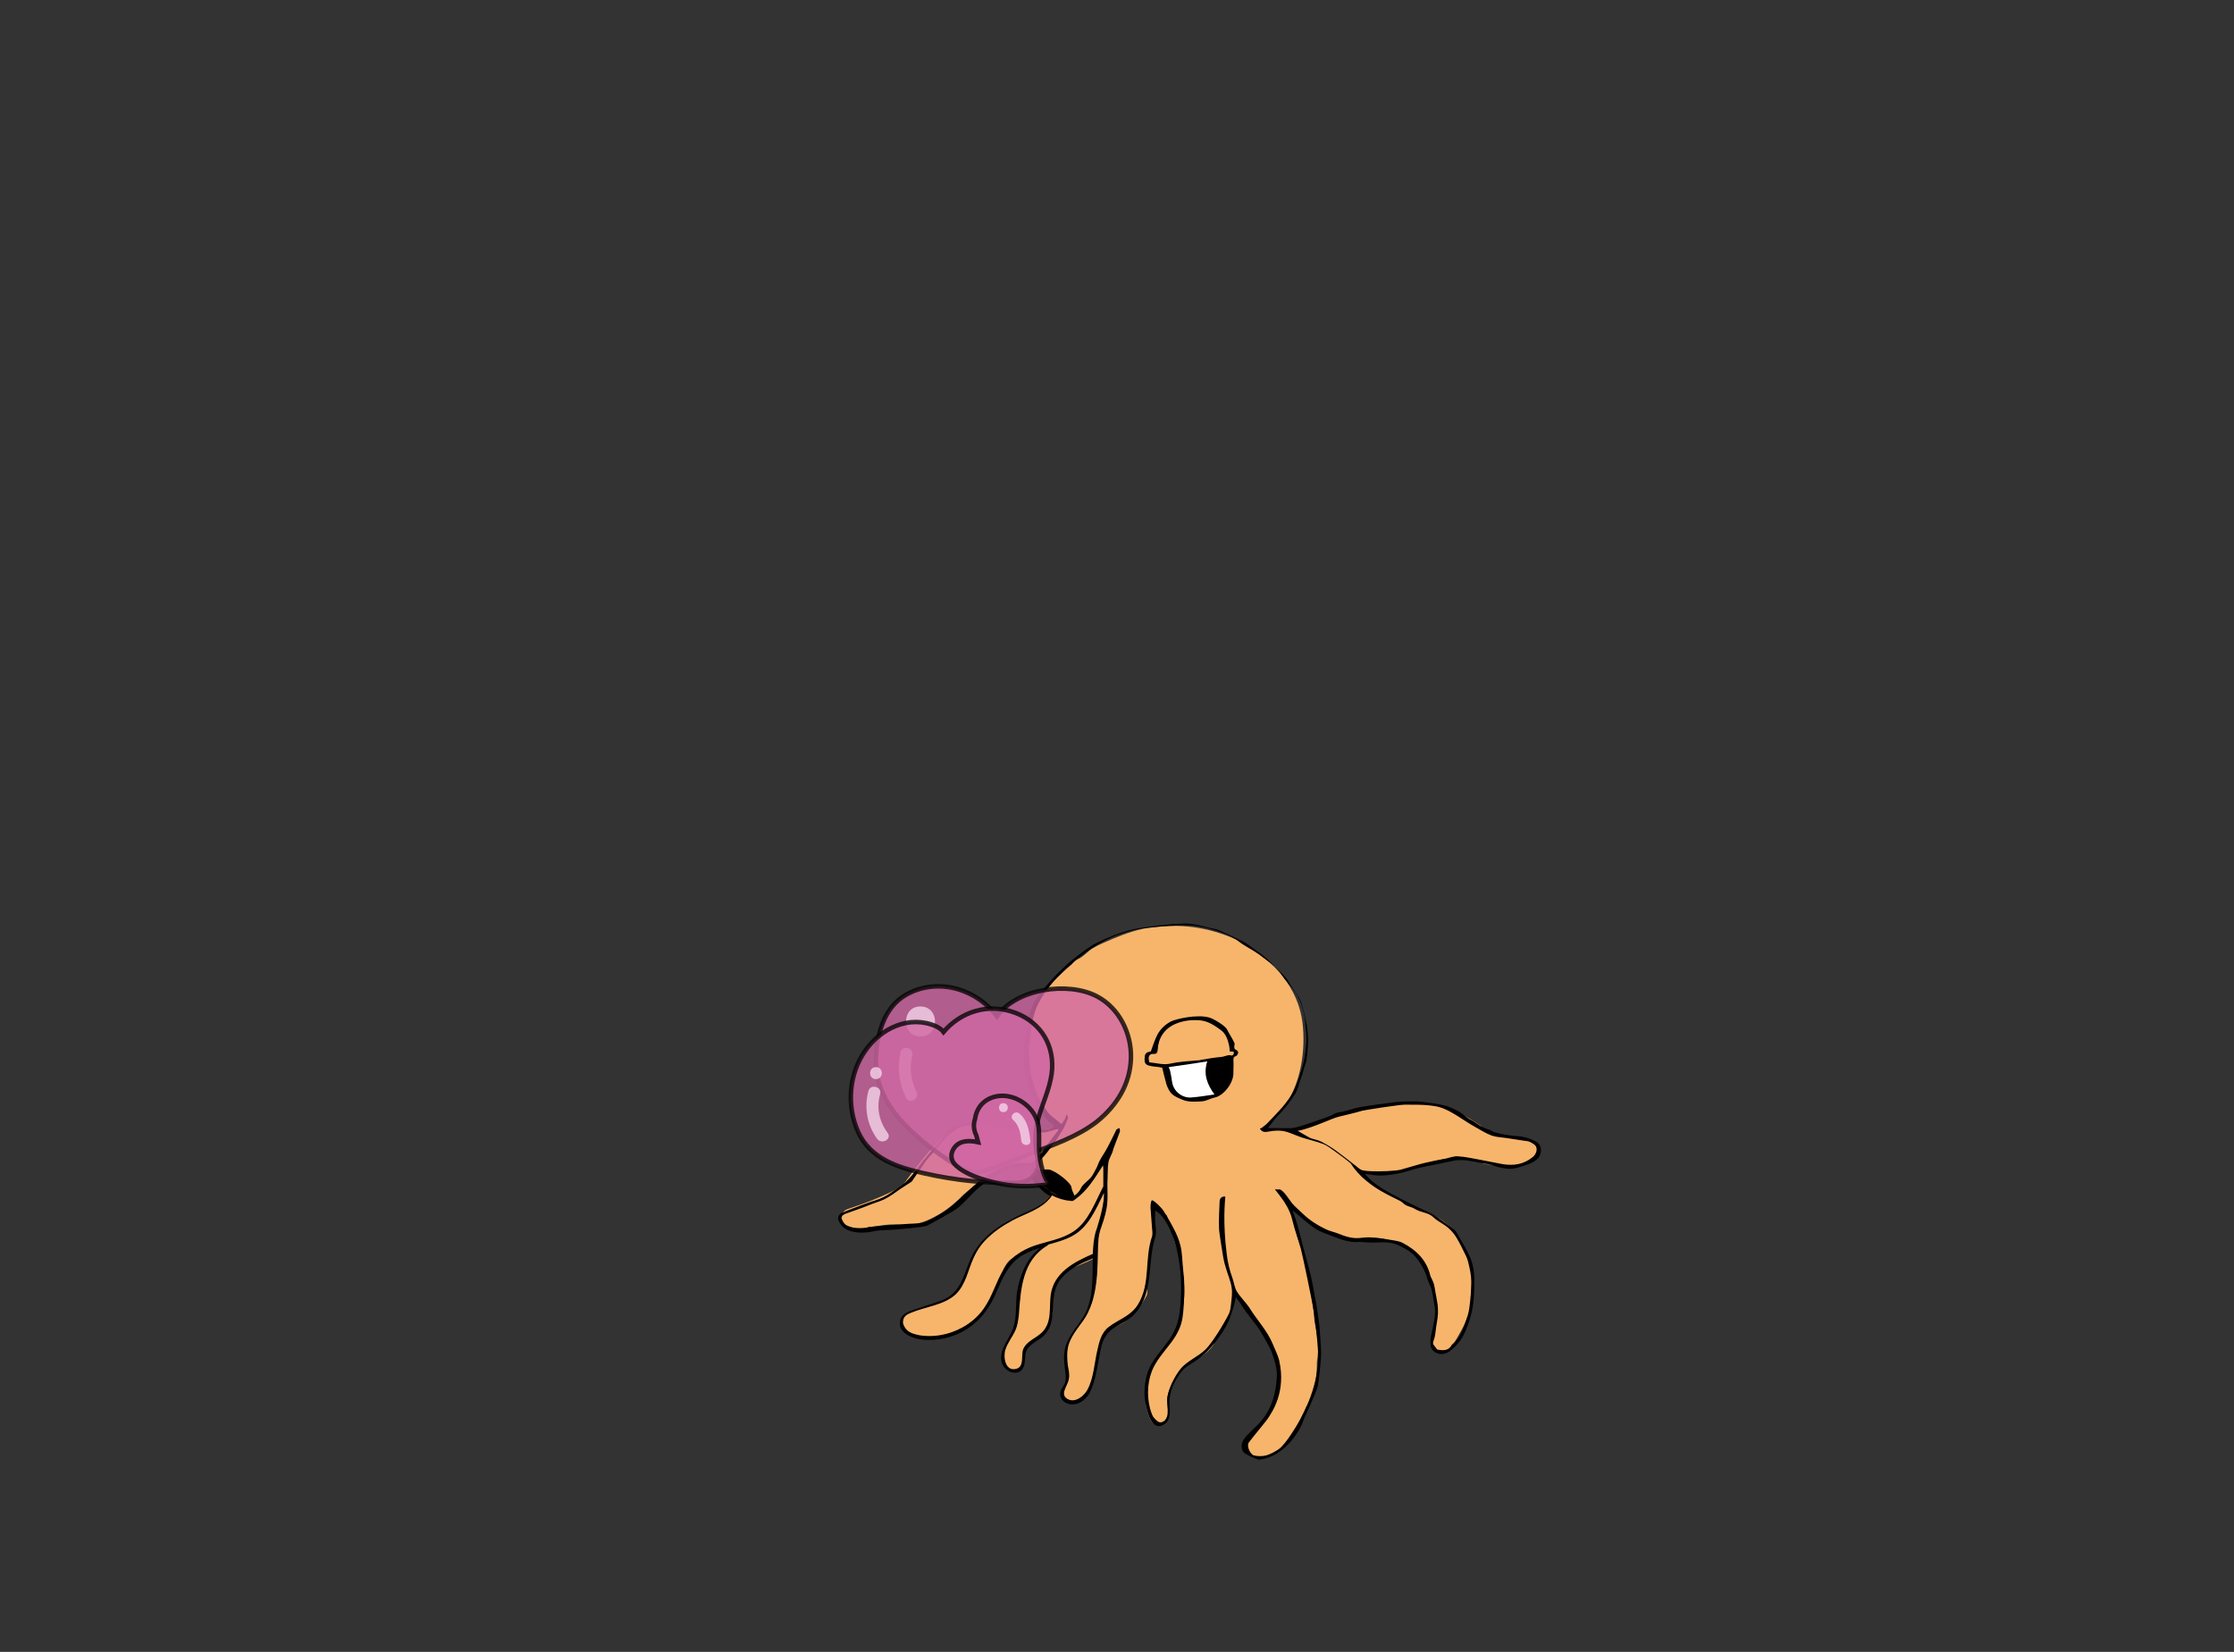 <?xml version="1.0" encoding="utf-8"?>
<!-- Generator: Adobe Illustrator 21.1.0, SVG Export Plug-In . SVG Version: 6.00 Build 0)  -->
<svg version="1.1" id="octAll" xmlns="http://www.w3.org/2000/svg" xmlns:xlink="http://www.w3.org/1999/xlink" x="0px" y="0px"
	 viewBox="0 0 743.7 550" style="enable-background:new 0 0 743.7 550;" xml:space="preserve">
<rect x="0" y="0" width="743.7" height="550" fill="#333333" stroke="none"/>
<style type="text/css">
	.oct0{fill:#F7B56C;}
	.oct1{fill:#FFFFFF;}
	.oct2{opacity:0.8;fill:#D168A4;stroke:#070606;stroke-width:1.5;stroke-miterlimit:10;}
	.oct3{opacity:0.8;fill:#F4D3E8;}
</style>
<g>
	<path class="oct0" d="M506.9,379.5c-2.4-0.3-4.8-0.7-7.2-1.1c-0.3-0.2-0.7-0.4-1.1-0.6c-1.4-0.6-3-1.1-4.5-1.6
		c-0.4-0.7-1-1.4-1.8-1.8c-1.9-1.2-3.7-2.5-5.9-3.3c-0.2-0.1-0.3-0.1-0.5-0.2c-0.1-0.1-0.5-0.3-0.6-0.4c-0.6-0.3-1.2-0.5-1.7-0.7
		c-6.4-3.5-14.1-2.9-21.4-2c-9.6,1.2-18.7,3.8-27.7,7.5c0,0,0,0-0.1,0l0,0c-0.4,0.2-0.9,0.4-1.3,0.5c-0.2,0.1-0.3,0.2-0.5,0.2
		c-1.4,0-2.7-0.1-3.9-0.1c-2.8,0-5.7,0.3-8.4-0.6h-0.1c2.9-1.9,5.5-4.3,7.6-7.2c5.3-7.6,6.9-18.6,5.8-27.6
		c-1.4-11.4-9.3-20.5-19.3-26c-0.2-0.4-0.6-0.7-1.1-0.9c-9.5-4.6-19-6.2-29.5-4.9c-4.7,0.6-9,2.1-13.3,3.9c-2.2,1-4.6,1.9-6.6,3.1
		c-1.7,1-3.2,3-5.1,3.7c-0.9,0.3-1.4,0.9-1.8,1.6c-5.3,4.2-10.1,9.5-12.5,15.9c-3,7.8-2.2,16.3-0.7,24.3c0.1,0.8,0.4,1.5,0.8,2.1
		c1.3,4.5,3.6,8.4,8.1,10.8c-4.8,3.5-11.3,2.3-17,1.3c-0.8-0.3-1.8-0.5-2.9-0.4c-0.4,0-0.8,0-1.2,0c-1.8-0.6-3.5-0.8-5.2-0.7
		c-1.4-0.2-2.9-0.3-4.5,0c-3.8,0.8-6.4,2.6-9.1,5.3c-4.4,4.6-8.5,9.9-12.2,15.1c-0.1,0.1-0.1,0.1-0.1,0.2c-5.9,3.3-12,5.6-18.3,7.7
		c-2.6,0.9-3.1,5.1,0,5.8c3.5,0.8,6.5,0.4,10-0.2c2.9-0.5,5.3-0.7,8.2-0.4c1.3,0.1,2.5,0.1,3.8-0.1c6.4-1.2,12.3-5.4,16.7-10
		c2.8-2.3,5.5-4.7,8.3-6.9c0.4-0.1,0.7-0.2,1.1-0.4c1.2-0.7,2.4-1.3,3.6-1.7c0.5-0.1,0.9-0.2,1.3-0.4c3.1-0.8,6.3-1,9.6-1.2
		c-0.8,2.4-0.4,5.2,1.6,7.2c1,1,2.3,1.6,3.7,1.9c-0.1,0.5-0.2,1-0.3,1.6c-2.7,4.5-8.2,5.7-12.4,8.3c-0.2,0.1-0.5,0.3-0.7,0.5
		c-0.9,0.5-1.9,1-2.8,1.5c-0.5,0.2-0.8,0.5-1.2,0.8c-0.3,0.1-0.7,0.3-1.1,0.6c-5.1,3.4-6.6,7.6-9,12.9c-1.1,2.4-2.4,5.1-4,7.3
		c-1.7,2.3-4.2,3.2-6.9,4.2c-0.5,0.2-1,0.4-1.4,0.7c-2.6,0.6-5.6,1.2-7.8,2.5c-2.3,1.4-2.7,4.6-0.5,6.3c1.9,1.5,5.5,1.9,7.9,1.8
		c1,0,2.1-0.2,3-0.4c0.5,0,1.1-0.1,1.7-0.3c5.9-2,10.6-4.5,13.8-9.9c1.5-2.5,3-5.1,4.2-7.9s1.7-5.9,4.4-7.7c0.4-0.3,0.8-0.6,1.1-0.9
		c0.4-0.1,0.8-0.3,1.2-0.5c1.8-0.9,3.7-2.1,5.6-2.8c1.2-0.5,2.5-0.6,3.8-0.7c-0.2,0.2-0.5,0.3-0.7,0.5c-1.9,1.3-3.7,3-4.9,5
		c-1,1.6-1.5,3.4-2.6,5c-0.9,1.1-1,2.6-0.6,4c-0.3,3-0.3,5.9-1.3,8.7c-0.3,0.9-0.3,1.9-0.1,2.8c-0.1,0.2-0.1,0.3-0.1,0.5
		c-0.6,3.3-3.5,5.6-4.4,8.9c-0.6,2.2-0.4,5.3,1.9,6.5c1.2,0.6,2.7,0.5,3.6-0.5c1.5-1.5,0.9-2.7,1.4-4.6c0.5-1.8,2-3.8,3.6-4.9
		c3-1.9,4.3-4.5,5.7-7.8c0.3-0.8,0.3-1.4,0-2c0.1-0.6,0.2-1.3,0.3-1.9c0.2-1.6,0-3.2,0.3-4.8c0-0.2,0-0.4,0.1-0.6
		c1.3-2.3,1.9-4.5,4.6-5.9c3-1.6,6.3-2.5,9.3-4.3c0.1,1.9,0.3,3.8,0.4,5.7c-0.2,1.1-0.4,2.2-0.5,3.3c-0.6,0.5-0.9,1.2-0.9,2.2
		c0.1,1.2,0,2.2-0.1,3.3c-1.5,3.9-2.9,6.1-5.2,9.4c-1.7,2.5-3.3,5.7-3.7,8.7c-0.5,3.1,1,6.1,0.2,9.1c-0.6,2.3-2.1,2.9-0.9,5.3
		c0.4,0.9,1.6,1.6,2.6,1.5c8-0.8,7.3-12.4,9.3-17.9c0.6-1.7,2.1-5.4,3.5-6.5s3.5-1.5,5-2.7c2.8-2.1,5.5-5.3,7.2-8.5
		c0.6-1.2,0.4-2.4-0.3-3.2c1.4-9,3.4-17.8,3.1-26.7c0.9,1,2,1.8,3.2,2.5c0.3,0.1,0.6,0.3,0.8,0.4c1,2.9,1.8,5.9,2.6,8.7
		c0.9,2.9,1.8,5.8,2.7,8.7c-0.1,0.7-0.1,1.4,0,2.1c0.8,4,0.8,8.1-0.1,12.1c-0.6,2.7-1.6,5.1-2.3,7.7c-0.1,0.2-0.2,0.4-0.3,0.7
		c-1,2.8-3.7,4.5-5.3,6.8c-1.5,2.1-2.7,4.6-3.4,7.1c-1.3,4.6-1.5,10.3,0.9,14.5c1.6,2.8,5.3,1.2,5.6-1.5c0.3-2.2-0.5-4.4-0.1-6.6
		c0.4-2.6,2.4-6.1,4.1-8.1c3.2-3.6,8.1-4.7,11-8.8c0.3-0.4,0.4-0.8,0.5-1.1c3.8-4.5,5.9-11.5,7.4-16.7c2.3,5.9,7.6,10,10.3,15.7
		c1.5,3.2,3.1,8.1,3.6,11.5c0.2,1.6-0.1,3.1-0.4,4.5c-0.2,0.3-0.4,0.7-0.5,1.2c-0.6,3.7-1.5,7-4.1,9.8c-1.6,1.7-3.4,3.2-4.6,5.2
		c-2,3.5-1.3,7.5,3.3,7.2c5.2-0.4,8.3-4.3,10.9-8.3c2-3,3.5-5.8,4.7-8.7c0.1-0.1,0.1-0.1,0.2-0.2c2.8-4.9,3.3-9.6,3.3-14.7
		c0.8-4.3,0.2-8.9-0.8-13.4c-0.4-5.7-1.4-11.6-2.5-17.1c-1.4-6.9-4.6-13.4-5.6-20.3c-0.2-1.2-0.7-2.2-1.4-2.8c0,0,0,0,0-0.1
		c1.4,1.2,2.8,2.3,4.2,3.4c3.1,3.8,7.1,6,11.7,7.7c2.5,0.9,5,1.5,7.7,1.6c2.8,0.2,5.7-0.5,8.5,0c4.8,0.8,10.9,4.5,13.5,8.6
		c2.5,3.9,2.7,9,4.7,13.2c-0.1,1-0.1,1.9,0.1,2.8c-0.5,2.5-1.1,5-1.6,7.5c-0.4,2.1-0.9,3.6,0.6,5.3c0.7,0.8,2,1.1,2.9,0.8
		c2.6-0.8,4.3-4.6,5.6-6.8c1.8-3.1,3.2-6.4,3.8-10c0.1-0.6,0-1.2-0.2-1.7c0.1-0.8,0.1-1.6,0.2-2.4c0-0.1,0-0.2,0-0.3
		c0.8-8.5-2.2-17.3-9.1-22.6c-8.3-6.4-20.5-7.8-27.4-16.1c0.4,0,0.8,0,1.3-0.1c1.2-0.1,2.5-0.2,3.7-0.4c0.5,0.1,1,0.2,1.6,0.2
		c7.3,0,14.1-3.4,21.1-4.5c0.3,0,0.5,0,0.8,0c0.9,0,1.7-0.1,2.4-0.3c2.9-0.1,5.9,0.3,9,1.6c1.6,0.7,3.1,0.6,4.4,0.1
		c4.2,2.3,12.7,1.4,14.1-3.2C512.4,381,509.4,379.8,506.9,379.5z"/>
	<path class="oct1" d="M404.8,358.6c1.1-0.4,2-1.4,2-2.7c0-1.5-1.4-3.2-3-3c-2.1,0.3-4.1,0.5-6.2,0.8c-1.7,0.2-3.5,0.6-5.2,0.7
		c-2.1-0.3-4.5,1.2-3.5,3.6c1.2,2.9,1.6,6,4.7,7.6c2.7,1.4,6.7,0.9,9.5,0.1c2.7-0.8,4.2-3.6,2.6-6.1
		C405.3,359.1,405.1,358.9,404.8,358.6z"/>
	<g>
		<path d="M511.2,380c-1.8-0.9-3.9-1.6-5.9-1.7c-2.7-0.2-5.2-0.6-7.7-1.3c-0.7-0.2-1.3-0.7-1.9-0.9c-2.5-0.6-4.3-2.4-6.5-3.5
			c-1.3-0.7-2.3-1.8-3.5-2.5c-1.2-0.7-2.4-1.2-3.7-1.7c-2.5-0.9-9.6-1.7-10.5-1.7c-2.1,0-4.3,0-6.4,0.2c-2.6,0.3-12,1.5-14,2.1
			c-1.9,0.6-3.7,1.1-5.6,1.4c-0.8,0.1-1.6,0.6-2.3,1c-0.9,0.4-7.7,2.8-10.1,3.5c-1,0.3-2,0.6-2.9,0.7c-1.5,0.1-3.1,0-4.6,0
			c-1.2,0-2.5,0-3.5,0c0.8-1,1.6-2.1,2.4-3.1c1.5-1.7,3.2-3.3,4.5-5.2c1.4-1.9,2.9-3.8,3.4-6.2c0.1-0.5,1.5-4.4,1.6-5
			c0.3-1.2,0.9-2.4,1-3.6c0.3-2,0.4-4,0.5-6c0-0.8-0.3-4.3-0.5-5.3c-0.6-2.5-1-5.1-1.9-7.6c-0.7-1.8-2-3.4-3.1-5.1
			c-0.7-1.1-1.4-2.4-2.3-3.4c-1.5-1.7-3.3-3.1-4.8-4.8c-2.1-2.2-4.6-3.7-7-5.5c-1.3-1-2.8-1.7-4.3-2.4c-1.9-0.9-3.7-1.8-5.6-2.6
			c-1.2-0.5-2.6-0.7-3.9-1c-2.1-0.6-5.1-1.3-7.4-1.3c-3.4,0-9.1,0.6-10.9,0.9c-2.2,0.3-4.3,0.5-6.5,1c-1.4,0.3-2.9,0.8-4.3,1.2
			c-1.7,0.5-8.3,3.3-9.8,4.4c-2.3,1.5-4.5,3.2-6.7,5c-1.2,0.9-2.3,2.1-3.4,3.1c-1.4,1.2-5.6,6-6.4,7.1c-1.1,1.5-2.3,3-3,4.6
			c-0.8,1.7-2.7,10.9-2.9,13.5c-0.1,1.9,0.3,9.2,0.7,11c0.4,1.7,0.9,3.3,1.7,4.8c1,2.1,2.1,4.1,3.3,6c1,1.6,2,3.2,3.8,4.1
			c0.4,0.2,0.8,0.8,0.2,1.1c-0.8,0.4-1.8,0.8-2.6,0.8c-2.5,0-5,0-7.4-0.2c-2.2-0.2-4.5-0.1-6.7-1c-1.2-0.5-2.7-0.6-4-0.8
			c-1.5-0.2-2.9-0.3-4.4-0.3c-1.6,0-3.2-0.1-4.7,0.2c-1.2,0.2-4.2,1.4-5.3,2.8c-1.4,1.8-2.9,3.5-4.4,5.3c-1.2,1.5-2.5,2.9-3.7,4.4
			c-2.5,3.3-4.8,6.8-8.4,9.1c-0.8,0.5-1.6,1-2.4,1.6c-1.6,1.1-3.3,1.9-5.2,2.5c-1.7,0.5-3.4,1.2-5.1,1.8c-2.1,0.8-4.1,1.5-6.1,2.4
			c-0.8,0.4-1.3,1.4-1,2.3c0.7,2.1,2.5,3.3,4.4,3.8c2.7,0.7,5.5,0.4,8.2-0.2c0.9-0.2,5.1-0.3,6.2-0.4c1.9-0.2,9.1-0.7,10.7-1.3
			c0.6-0.3,8.7-4.6,10.5-6.1c2.7-2.2,6.1-6.8,9.4-8.4c1.7-0.8,3.1-2.1,4.8-3c3.1-1.6,6.3-2.6,10-2c-0.3,0.5-0.4,1-0.5,1.5
			c0,0.1,0,0.2,0,0.2c0.3,1.3,0.8,2.5,1.7,3.5c1,1.1,2.2,2.4,3.3,3.3c0.5,0.4,1.1,0.8,1.7,1.1l-0.1,0.1c-1.9,2.7-4.9,4-7.8,5.3
			c-2.8,1.3-5.5,2.6-8.1,4.2c-4.3,2.7-8,6.2-10.2,10.9c-2.6,5.7-3.2,11.8-9.9,14.3c-3,1.1-6,2-9,3c-1.8,0.6-3.9,1.3-4.6,3.2
			c-1.5,4.3,3.7,6.4,7,6.8c5.1,0.6,10.4-0.6,14.8-3.3c4.4-2.7,7.3-6.5,9.5-11.1c2.4-5.3,4.3-11,9.7-13.9c1.7-0.9,3.5-1.6,5.4-2.2
			c-4.4,3.5-6.7,9-7.6,14.6c-0.6,4,0,8.3-1.3,12.1c-1.2,3.5-4.3,6.4-4,10.4c0.3,4.6,7,6.6,7.8,1.3c0.3-2-0.1-3.9,1.5-5.5
			c1.2-1.2,2.7-2,4.1-3c2.3-1.8,3.3-4.2,3.6-7.1c0.5-4.6-0.1-9.3,3.3-13c2.7-3,6.5-4.8,10.2-6.3c-0.2,7.1,0.4,14.3-3.7,20.3
			c-2.5,3.7-5.3,6.6-5.8,11.2c-0.2,1.7,0,3.4,0.2,5.1c0.2,1.5,0.5,3.1,0.1,4.6c-0.3,1.1-1.2,1.9-1.5,3c-0.8,2.5,1.5,4.4,3.8,4.4
			c3,0,5.2-2.2,6.3-4.8c1.9-4.4,2.3-9.6,3.4-14.3c0.7-2.9,2-5,4.6-6.6c1.8-1,3.6-1.9,5.2-3.2c7.8-6.4,5.5-17.1,7.9-25.8
			c0.8-2.4,0.5-3.7,0.3-5.7c-0.1-1.4,0-2.7,0-4.1c4.2,1.9,10.4,14.9,8.1,33.9c-0.5,3.8-1.8,6.9-4.1,9.9c-1.9,2.6-4.1,5-5.6,7.8
			c-1.5,2.9-2,6.2-2,9.5c0.1,2.7,1.6,13.3,6.6,10c2.3-1.5,1.8-4.4,1.7-6.8c-0.2-3.7,1.8-8.1,4.2-10.9c1.4-1.7,3.4-2.5,5.1-3.8
			c1.4-1,2.8-2.2,4-3.5c2.6-2.8,5.6-7,6.9-10.6c0.6-1.6,1.6-4.6,1.9-6.7c0.8,1.1,1.5,1.9,2,2.8c0.9,1.7,4.9,6.5,5.6,7.6
			c0.8,1.2,3.9,6.5,4.4,8c0.6,1.7,1.2,3.5,1.5,5.3c0.3,2,0.2,2.7,0,4.7c-0.8,8.2-4.4,12.2-6.1,14c-1.2,1.2-3.8,3.5-4.7,4.9
			c-0.8,1.2-1.1,2.8-0.3,4.1c0.6,1,4.9,2.7,5.3,2.7c9.5-1,14.4-11.5,14.7-12.8c0.4-1.4,4.3-9.1,4.9-11.7c0.2-0.8,1.1-8,1.1-11.1
			c0-2-0.3-4.8-0.4-6.8c-0.1-2.1-0.4-4.1-0.7-6.1c-0.5-3.5-1.2-6.9-1.8-10.3c-0.3-1.6-0.7-3.1-1.1-4.7c-0.7-2.6-1.4-5.2-2.1-7.8
			c-0.3-1.3-1.9-7.5-2.4-8.8c-0.4-0.9-0.6-1.8-1-2.9c1.9,1.6,3.6,3,5.3,4.4c1.1,0.9,2.3,1.8,3.5,2.4c1.7,0.8,3.5,1.4,5.3,2.1
			c2.6,1,5.3,1.9,8.2,1.6c0.1,0,4.1,0.3,6,0.2c2.4-0.2,4.7-0.1,6.9,0.9c1.4,0.6,2.6,1.3,3.9,2.2c2.1,1.5,3.4,3.7,4.6,5.9
			c0.8,1.5,1.1,3.2,1.8,4.7c1.2,2.4,1.3,5.1,1.8,7.6c0.5,3.1-0.5,6.2-1.1,9.3c-0.3,1.3-0.4,2.7-0.2,4c0.1,0.7,0.8,1.6,1.5,2
			c1.6,0.9,3.5,0.6,4.8-0.4c1.7-1.3,3.3-3,4.3-4.8c1.2-2.1,2-4.5,2.7-6.9c1.1-3.9,1.2-8,1.2-12c0-2.9-0.5-5.8-1.8-8.4
			c-1.2-2.6-2.8-5.1-4.2-7.6c-0.1-0.2-0.3-0.4-0.5-0.6c-2-1.5-3.9-3-5.9-4.4c-1.2-0.9-2.6-1.6-3.9-2.2c-1.5-0.7-7.8-3.6-9.4-4.5
			c-1.7-0.9-3.4-1.8-5-2.8c-1.1-0.7-2.2-1.5-3.2-2.3c-0.9-0.8-1.7-1.6-2.5-2.5c0.1-0.1,2.3,0.3,3.3,0.4c3,0.3,5.9-0.2,8.8-0.8
			c1.5-0.3,3-0.9,4.5-1.3c2.3-0.6,4.6-1,7-1.5c2.2-0.5,4.5-0.9,6.8-1.4c0.2,0,0.3,0,0.5,0c3.4-0.3,6.6,0.9,9.9,1.3
			c0.5,0.1,1,0,1.4,0.2c1.6,0.8,3.4,1.1,5.1,1.3c2.3,0.3,4.4-0.6,6.6-1.3c1.6-0.5,2.9-1.2,4-2.5C513.4,383.5,513.3,381.1,511.2,380z
			 M341.8,387.2c-1.8-0.2-3.7,0-5.4,0.5c-1.9,0.5-3.7,1.6-5.5,2.4c-2.7,1.2-4.9,3.1-7.1,5.1c-2.7,2.4-5.2,5.1-8.1,7.3
			c-2,1.5-4.3,2.6-6.5,3.8c-2.2,1.3-4.7,1-7.2,1.2c-4.2,0.3-8.3,0.6-12.5,1c-0.2,0-0.5,0.1-0.7,0.2c-2.4,0.8-4.7,0.3-6.9-0.7
			c-0.7-0.3-1.3-1.2-1.6-2c-0.4-0.8,0.2-1.5,1-1.8c1.9-0.7,3.9-1.4,5.8-2.1c1-0.4,2.1-0.8,3.1-1.2c0.8-0.3,1.7-0.6,2.5-0.9
			c2.1-0.7,3.9-1.9,5.7-3.2c1.6-1.2,3.4-2.2,5-3.3c0.3-0.2,0.5-0.7,0.8-1.1c1.4-2,2.7-3.9,4.1-5.9c0.8-1.1,1.8-2.1,2.8-3.2
			c1.7-1.9,3.2-4,5.1-5.7c1.9-1.6,4.1-2.9,6.7-2.9c1.4,0,2.8-0.1,4.2,0c1.5,0.1,2.9,0.5,4.3,0.8c2.1,0.4,4.2,1,6.3,1.3
			c1.5,0.3,3.1,0.4,4.6,0.4c1.4,0,2.8-0.4,4.1-0.2c2.1,0.3,3.8-0.7,5.7-1.1c0.1,0.1,0.2,0.2,0.3,0.3c-1.2,1.6-2.4,3.1-3.6,4.7
			c-0.8,1.1-1.4,2.3-2.3,3.2C345.2,385.4,344.4,387.4,341.8,387.2z M348,395.5c-0.8-0.7-1.6-1.5-2.4-2.4c1.1,1,2.1,2.2,3.4,3.1
			c1,0.7,2.2,1.3,3.3,1.8C350.7,397.4,349.1,396.5,348,395.5z M344.2,414.8c-4.1,1.5-7.5,3.7-9.9,7.5c-2.7,4.3-3.9,9.3-6.8,13.4
			c-3.1,4.4-8,7.5-13.3,8.6c-2.6,0.6-5.3,0.7-8,0.3c-1.5-0.3-3.3-0.7-4.4-1.9c-0.6-0.6-1.2-1.7-1.2-2.5c0-2,1.4-2.6,2.9-3.2
			c4.6-1.9,10.8-2.5,14.6-6c3.4-3.2,4.2-8.2,6-12.3c2.5-5.5,7.3-9.2,12.4-12.1c4.6-2.5,10.5-3.9,13.6-8.4c0-0.1,0.1-0.1,0.1-0.2
			c1.9,1,4.1,1.7,6.1,1.8h0.1c0.3,0.2,0.8,0.2,1.7-0.6c3.9-2.8,6.4-7,9.1-11.2c0,0.4,0.1,0.7,0.1,1c0,2,0,4,0,6.1c0,0,0,0-0.1,0.1
			c-2.6,5-4.9,11.6-9.8,14.8C353.6,412.6,348.6,413.3,344.2,414.8z M349.8,431c-0.6,4.2,0.5,9.3-2.9,12.6c-2,2-5.2,2.9-6.3,5.7
			c-0.7,1.9,0.4,5.6-2.1,6.4c-3.8,1.2-4.6-3.8-3.8-6.3c0.7-2.3,2.3-4.2,3.3-6.4c0.8-1.8,1-3.6,1.2-5.5c0.6-8.6,1.3-18,9.5-22.8
			c0.1-0.1,0.2-0.2,0.2-0.3c2.8-0.8,5.6-1.5,8.1-2.9c5.4-2.9,7.8-8.9,10.5-14.3c0,0.3,0,0.6,0,0.8c0,4.1-2.7,12.2-2.8,12.3
			c-0.6,2.3-0.8,4.7-0.9,7.2C357.5,420.2,350.9,423.7,349.8,431z M454.9,393.2c1.6,1.3,3.3,2.5,5.1,3.5c1.9,1.1,4,2.1,6,3.1
			c0.3,0.2,0.7,0.4,1,0.7c1.1,1.2,2.7,1.2,4,2c2,1.3,4.5,1.1,6.3,2.9c1.5,1.4,3.5,2.2,5,3.6c2.2,1.9,3.4,4.5,4.7,7.1
			c0.7,1.4,1.5,2.8,1.8,4.3c0.5,2.1,1,4.2,1,6.4c0,3-0.3,6-0.7,8.9c-0.2,1.5-0.7,3-1.2,4.4c-0.9,2.8-2,5.4-4.3,7.4
			c-0.3,0.2-0.5,0.6-0.7,0.9c-1.1,1.4-2.7,1.2-4.2,1c-0.4,0-0.8-0.9-1.2-1.3c-0.4-0.5-0.6-0.8-0.3-1.6c0.6-1.5,0.7-3.1,0.9-4.7
			c0.3-1.9,0.7-3.8,0.6-5.7c0-1.9-0.5-3.7-0.8-5.6c-0.2-1-0.3-2.1-0.6-3.1c-0.2-0.7-0.6-1.4-0.9-2.1c-0.1-0.1-0.2-0.3-0.2-0.4
			c-1.2-5.3-4.7-8.7-9.3-11.1c-1.4-0.7-3.1-0.8-4.7-1.1c-1.9-0.3-3.9-0.6-5.8-0.7c-1.3-0.1-2.6,0.1-3.9,0.2
			c-2.4,0.2-4.6-0.5-6.8-1.4c-1.5-0.6-3.1-0.9-4.5-1.6c-2.7-1.3-5.2-2.9-7.4-5c-1.2-1.2-2.6-2.3-3.7-3.6c-0.8-1-2.8-4.3-4.1-4.6
			c-0.4,0.1-0.8,0-1.6,0c1.1,1.4,2,2.5,2.8,3.7c0.3,0.5,2.2,3,3.2,7c0.8,3.3,2,6.6,2.6,8.9c0.6,2.2,3.9,17.9,4.4,21.4
			c0.5,3.7,1.2,9.3,1.4,13.1c0.5,11.1-5.1,20.7-5.9,22.4c-0.9,1.9-5.3,9-7.1,10c-1.4,0.8-2.8,1.7-4.4,2.1c-1.2,0.3-2.7,0.3-3.9,0
			c-1.2-0.2-2.7-3.2-1.7-4.4c1.3-1.8,6-7.3,6.6-8.4c0.9-1.5,5.9-8.3,3.4-19c-0.4-1.6-1.5-3.8-2.1-5.3c-1.8-4.4-5.1-7.8-7.6-11.8
			c-1.2-1.9-3-3.6-4.3-5.6c-0.8-1.2-1-3.1-1.5-4.5c-0.9-2.4-1.6-5.2-1.9-7.8c-1.4-11-0.6-17.7-0.5-19.4c-1.2-0.1-1.8,0.5-1.9,1.6
			c-0.1,2.9-0.3,5.8-0.2,8.8c0,1.7,1.2,8.2,1.4,9.8c0.2,1.2,0.5,2.4,0.9,3.6c0.6,2.2,1.6,4.3,1.9,6.5c0.3,1.8,0,3.6-0.2,5.5
			c-0.1,0.9-0.2,1.8-0.5,2.7c-0.2,0.9-5.2,9.7-8,12.4c-2.5,2.5-6.2,3.8-8.4,6.6c-1.9,2.4-3.8,6.2-4.3,9.3c-0.2,1.7,0.2,3.4,0.1,5.1
			c0,1-0.3,1.9-1,2.7c-1.4,1-2.1,0.7-3.5-0.9c-0.7-0.7-1.1-2.3-1.4-3.3c-1.1-4.4-0.8-9.6,1.3-13.7c1.6-3.1,4-5.7,6-8.4
			c1.8-2.5,3.2-5.1,3.6-8.3c0.6-4.2,0.7-11.7,0.3-14.3c-0.3-2.2-0.4-5.5-0.7-7.7c-0.3-2-1-4.1-1.9-6c-1.2-2.5-2.6-4.9-4.1-7.3
			c-0.4-0.7-2.8-3.2-3.8-3.5c-0.5,0.3-0.5,2.3-0.5,2.5c0.2,2.2,0.3,4.5,0.5,6.7c0,0.5,0.3,1.9,0,2.9c-2.6,7.6-0.4,15.5-4.6,22.5
			c-2.4,4-6.4,5-9.8,7.6c-2.6,2-3.2,5.1-3.9,8.2c-0.9,4.1-1.2,9-3.2,12.7c-1,1.9-3.7,4.3-6.2,3.3c-3.4-1.5-0.4-4.4,0-6.8
			c0.3-1.5,0-2.9-0.3-4.4c-0.3-2.4-0.4-4.6,0.2-7c1.2-4.2,4.7-7,6.5-10.8c4-8.2,2.9-18.4,3.5-24.7c0-0.3,0.4-2.2,0.5-2.5
			c0.8-2.3,1.6-4.6,2.1-7.1c0.7-3.5,0.2-6.9,0.4-10.3c0.1-1.8,0-3.7,0.3-5.5c0.2-1,0.8-2,1.2-3c0.3-0.7,0.4-1.4,0.7-2.1
			c0.6-1.7,1.3-3.3,1.9-5c0.1-0.3-0.1-0.8-0.1-1.2c-0.4,0.2-1,0.3-1.1,0.6c-1.1,2.2-2.1,4.4-3.3,6.5c-0.7,1.3-1.6,2.5-2.3,3.9
			c-0.4,0.7-0.6,1.6-1,2.3c-0.6,1.1-1.1,2.2-1.8,3.1c-1,1.2-2.6,2.1-3.3,3.5c-0.5,1.1-1.2,1.8-2.2,2.6c-0.4-1-0.9-1.8-1-2.7
			c-0.1-1.6-5.3-5.6-7.5-6c-1.7-0.2-2.6,0.6-4.5-0.3c-0.7-0.3,0.2-1.1,0.6-1.6c1-1.3,2.2-2.4,3.2-3.7c0.9-1.2,1.8-2.4,2.7-3.6
			c0.9-1.3,1.7-2.6,2.5-3.9c0.7-1.2,1.3-2.6,1.8-3.9c0.1-0.4-0.2-0.9-0.4-1.4c-0.3,0.4-0.2,0.8-0.4,1.2c-0.2,0.6-0.9,1.2-1,1.9
			c-0.3,0-0.7,0-0.8-0.1c-1.2-1.4-2.8-2-4.1-3.7c-1.4-1.9-2.2-3.3-3.1-5c-0.8-1.5-1.2-3.1-1.7-4.8c-0.5-1.5-0.9-3-1.1-4.6
			c-0.3-2.1-0.4-4.3-0.4-6.4c0-1.5,0.4-2.9,0.5-4.4c0.5-4.5,1.1-8.9,3.7-12.9c1.5-2.4,3.2-4.7,5.2-6.7c4.1-4.1,8.4-7.9,13.4-10.9
			c2-1.2,4.1-2.3,6.3-3.1c3.2-1.1,6.4-2.2,9.8-2.5c2.4-0.2,5.3-0.6,7.7-0.7c3.6-0.1,5.9-0.6,10.2,0.2c2.3,0.4,5,1.1,7.1,1.9
			c2.4,0.9,4.1,1.6,6.3,3.3c1.8,1.4,4.4,2.6,6.3,4c2.8,2.2,5.8,3.9,7.8,7c1.1,1.8,2.7,3.3,3.9,5c0.8,1.1,1.5,2.3,2,3.5
			c1,2.3,1.6,4.8,1.8,7.3c0.1,2,0.5,4.1,0.4,6.1c-0.2,2.7-0.5,5.5-1.2,8.1c-0.8,2.9-1.8,5.7-3,8.4c-0.9,1.9-2.3,3.7-3.7,5.4
			c-1.9,2.2-4,4.3-6,6.4c-0.4,0.4-1,0.6-1.6,0.9c0.5,0.8,1.2,1.3,2.6,1c2.2-0.4,4.6-0.6,6.8,0.2c1.5,0.5,3,1.2,4.5,1.7
			c2.4,0.8,4.9,1.3,7.2,2.2c1.3,0.5,2.5,1.5,3.7,2.3c1.8,1.3,3.6,2.6,5.4,4.1C451,389.5,452.8,391.5,454.9,393.2z M510.3,385.2
			c-3,2.5-6.4,3-10.1,2.4c-2.6-0.5-5.1-1-7.7-1.5c-2.4-0.4-4.8-1-7.2-1.1c-1.4-0.1-2.8,0.5-4.2,0.8c-2.1,0.4-4.3,0.8-6.4,1.3
			c-2.2,0.5-4.3,1.2-6.5,1.8c-1.1,0.3-2.2,0.7-3.4,0.8c-1.9,0.2-3.9,0.3-5.8,0.3c-1.7,0-3.5,0-5.2-0.3c-0.8-0.1-1.6-0.8-2.3-1.4
			c-2.2-1.7-4.3-3.4-6.5-5c-1.6-1.2-3.3-2.2-5-3.1c-1.1-0.6-2.4-0.8-3.6-1.2c-0.5-0.2-4.3-2.4-4.4-2.5c1.5-0.2,2.8-0.7,4.4-1.2
			c2.2-0.7,6.8-2.7,8.3-3.2c0.4-0.2,6.3-1.5,8.9-2.3c0.8-0.2,12.1-2,14.2-2c2.6,0.1,6.1-0.2,10.5,0.6c2.9,0.6,5.8,2.5,7.1,3.3
			c1.9,1.2,3.8,2.5,5.8,3.6c1.8,1,3.5,2.1,5.4,2.8c1.5,0.5,3.2,0.6,4.8,0.8c2,0.3,4,0.6,5.9,0.9c0.7,0.1,1.5,0.1,2.2,0.5
			c0.9,0.5,1.8,0.9,2,1.9C511.7,383.3,511.2,384.4,510.3,385.2z"/>
		<path d="M386.9,355.5c-1.5-0.4-3.1-0.3-4.4-0.7c-1.5-0.4-1.6-1.3-1.4-3.1c0.1-1.1,1-1.5,2-1.6c0.7-1.9,1.3-3.9,2.2-5.6
			c1-1.9,2.6-3.4,4.5-4.4c1.6-0.8,8.6-2.5,12.8-1.3c1.4,0.4,5.3,2.7,5.9,4c0.8,1.6,1.8,3,2.5,4.6c0.1,0.2-0.5,1.9,0.4,2.1
			c0.3,0.1,0.8,0.6,0.8,0.9c0,0.4-0.4,1.1-0.7,1.2c-0.7,0.2-0.9,0.5-0.9,1.3c0.1,1.4,0,2.7,0,4.1c0.2,3.4-3.1,7.7-6.1,8.4
			c-1.5,0.3-2.9,1.2-4.4,1.3c-2,0.1-4.1,0.3-6.1-0.4c-1.2-0.5-2.3-0.9-3.3-1.6c-1.3-0.9-1.9-2.3-2.4-3.7
			C387.7,358.9,387.3,357.1,386.9,355.5z M382.6,353.7c2.4,0.2,4.7,1,7.2,0.4c3.2-0.7,6.4-0.8,9.6-1.1c0.1,0,0.2-0.1,0.3-0.1
			c2.3-0.4,4.6-0.8,7-1c1-0.1,2-0.8,3.1-0.5c0.6,0.2,1.1-0.5,0.9-1.2c-0.5-0.1-0.9-0.1-1.3-0.1c-0.1-0.8-0.1-1.6-0.3-2.3
			c-0.4-1.8-1.1-3.6-2.5-4.7c-2.2-1.6-4.4-3.2-7.4-3.4c-2.9-0.2-5.6,0.2-8.1,1.3c-3.5,1.6-5.5,4.6-5.7,8.5c-0.1,1.1-0.4,1.5-1.5,1.4
			c-0.9-0.1-1.6,0.6-1.5,1.6C382.4,352.9,382.5,353.2,382.6,353.7z M389,355.3c0.2,0.4,0.4,0.7,0.5,1.1c0.3,1.3,0.5,2.6,0.7,3.9
			c0.5,3.2,3.5,5.4,6.5,5.1c2.5-0.2,4.9-0.6,7.6-1c-2.4-3.3-3.8-6.7-2.4-11C397.6,354.1,393.3,354.7,389,355.3z"/>
	</g>
</g>
<g>
	<path class="oct2" d="M376.5,352.2c0.2-8.1-3.9-16.5-11.2-20.4c-9.7-5.2-27.1-2.6-33.4,6.6c-3.2-4.2-7.6-7.5-13.2-9.1
		c-6.2-1.8-13.3-0.9-18.6,2.9c-6.5,4.7-8.5,13.8-8.5,21.5c0,7.7,3.9,14.7,9.1,20.2c5.4,5.7,13.1,11.7,20,15.4c3.1,1.6,5.9,1.1,9,0
		c4.5-1.7,8.9-3.5,13.4-5.2c7.5-2.9,15.5-5.6,22-10.6C371.8,368.1,376.3,360.9,376.5,352.2z"/>
	<path class="oct3" d="M306.4,335.1c-6.4,0-6.4,10,0,10C312.9,345.1,312.9,335.1,306.4,335.1z"/>
	<path class="oct3" d="M305.1,363.5c-1.9-3.8-2.4-8-1.4-12.1c0.6-2.5-3.3-3.6-3.9-1.1c-1.2,5.3-0.5,10.4,1.8,15.2
		C302.8,367.8,306.3,365.8,305.1,363.5z"/>
</g>
<g>
	<path class="oct2" d="M338.2,337.3c-9.3-3.6-18.5-0.3-24.1,6.3c-0.6-0.8-1.5-1.4-2.5-1.9c-8.9-3.9-18.4,0.7-23.6,8.2
		c-5.4,7.7-6.2,18.2-2.4,26.8c4,9.1,13.2,12,22.2,14c10.2,2.3,20.6,3.4,31,3.1c4.1-0.1,7.7-3.5,6.7-7.9c-1.1-4.6-1.1-9.1,0.2-13.7
		c1.4-4.9,3.7-9.6,4.4-14.7C351.3,348.4,346.7,340.6,338.2,337.3z"/>
	<path class="oct3" d="M291.6,355.3c-2.6,0-2.6,4,0,4C294.2,359.3,294.2,355.3,291.6,355.3z"/>
	<path class="oct3" d="M295.5,377.2c-2.8-3.8-3.8-8.3-2.5-12.9c0.7-2.5-3.2-3.5-3.9-1.1c-1.5,5.5-0.5,11.3,2.9,16
		C293.6,381.2,297,379.3,295.5,377.2z"/>
</g>
<g>
	<path class="oct2" d="M348.2,392.7c-1.9-4.3-2.4-8.5-2.3-13.2c0-2.4,0.1-4.7-0.9-7c-1.5-3.7-5.1-6.6-9-7.4c-3.6-0.8-7.6,0.3-9.8,3.3
		c-0.9,1.3-1.4,2.6-1.6,4.1c-0.6,1.8-0.5,3.7,0.4,5.5c0.2,0.8,0.4,1.6,0.6,2.3c-2.8-0.6-5.9-0.7-7.8,1.7c-1.6,2.1-1.4,4.4,0.5,6.1
		c3.2,3,9.1,4.8,13.2,5.7c5.4,1.3,10.8,1.4,16.2,0.7C349,394.6,349.1,393,348.2,392.7z"/>
	<path class="oct3" d="M334,367.3c-1.9,0-1.9,3,0,3C336,370.3,336,367.3,334,367.3z"/>
	<path class="oct3" d="M343,379.8c-0.4-3.3-0.9-6.7-3.6-9c-1.4-1.3-3.6,0.8-2.1,2.1c2,1.8,2.4,4.4,2.7,6.9
		C340.2,381.7,343.2,381.7,343,379.8z"/>
</g>
</svg>
